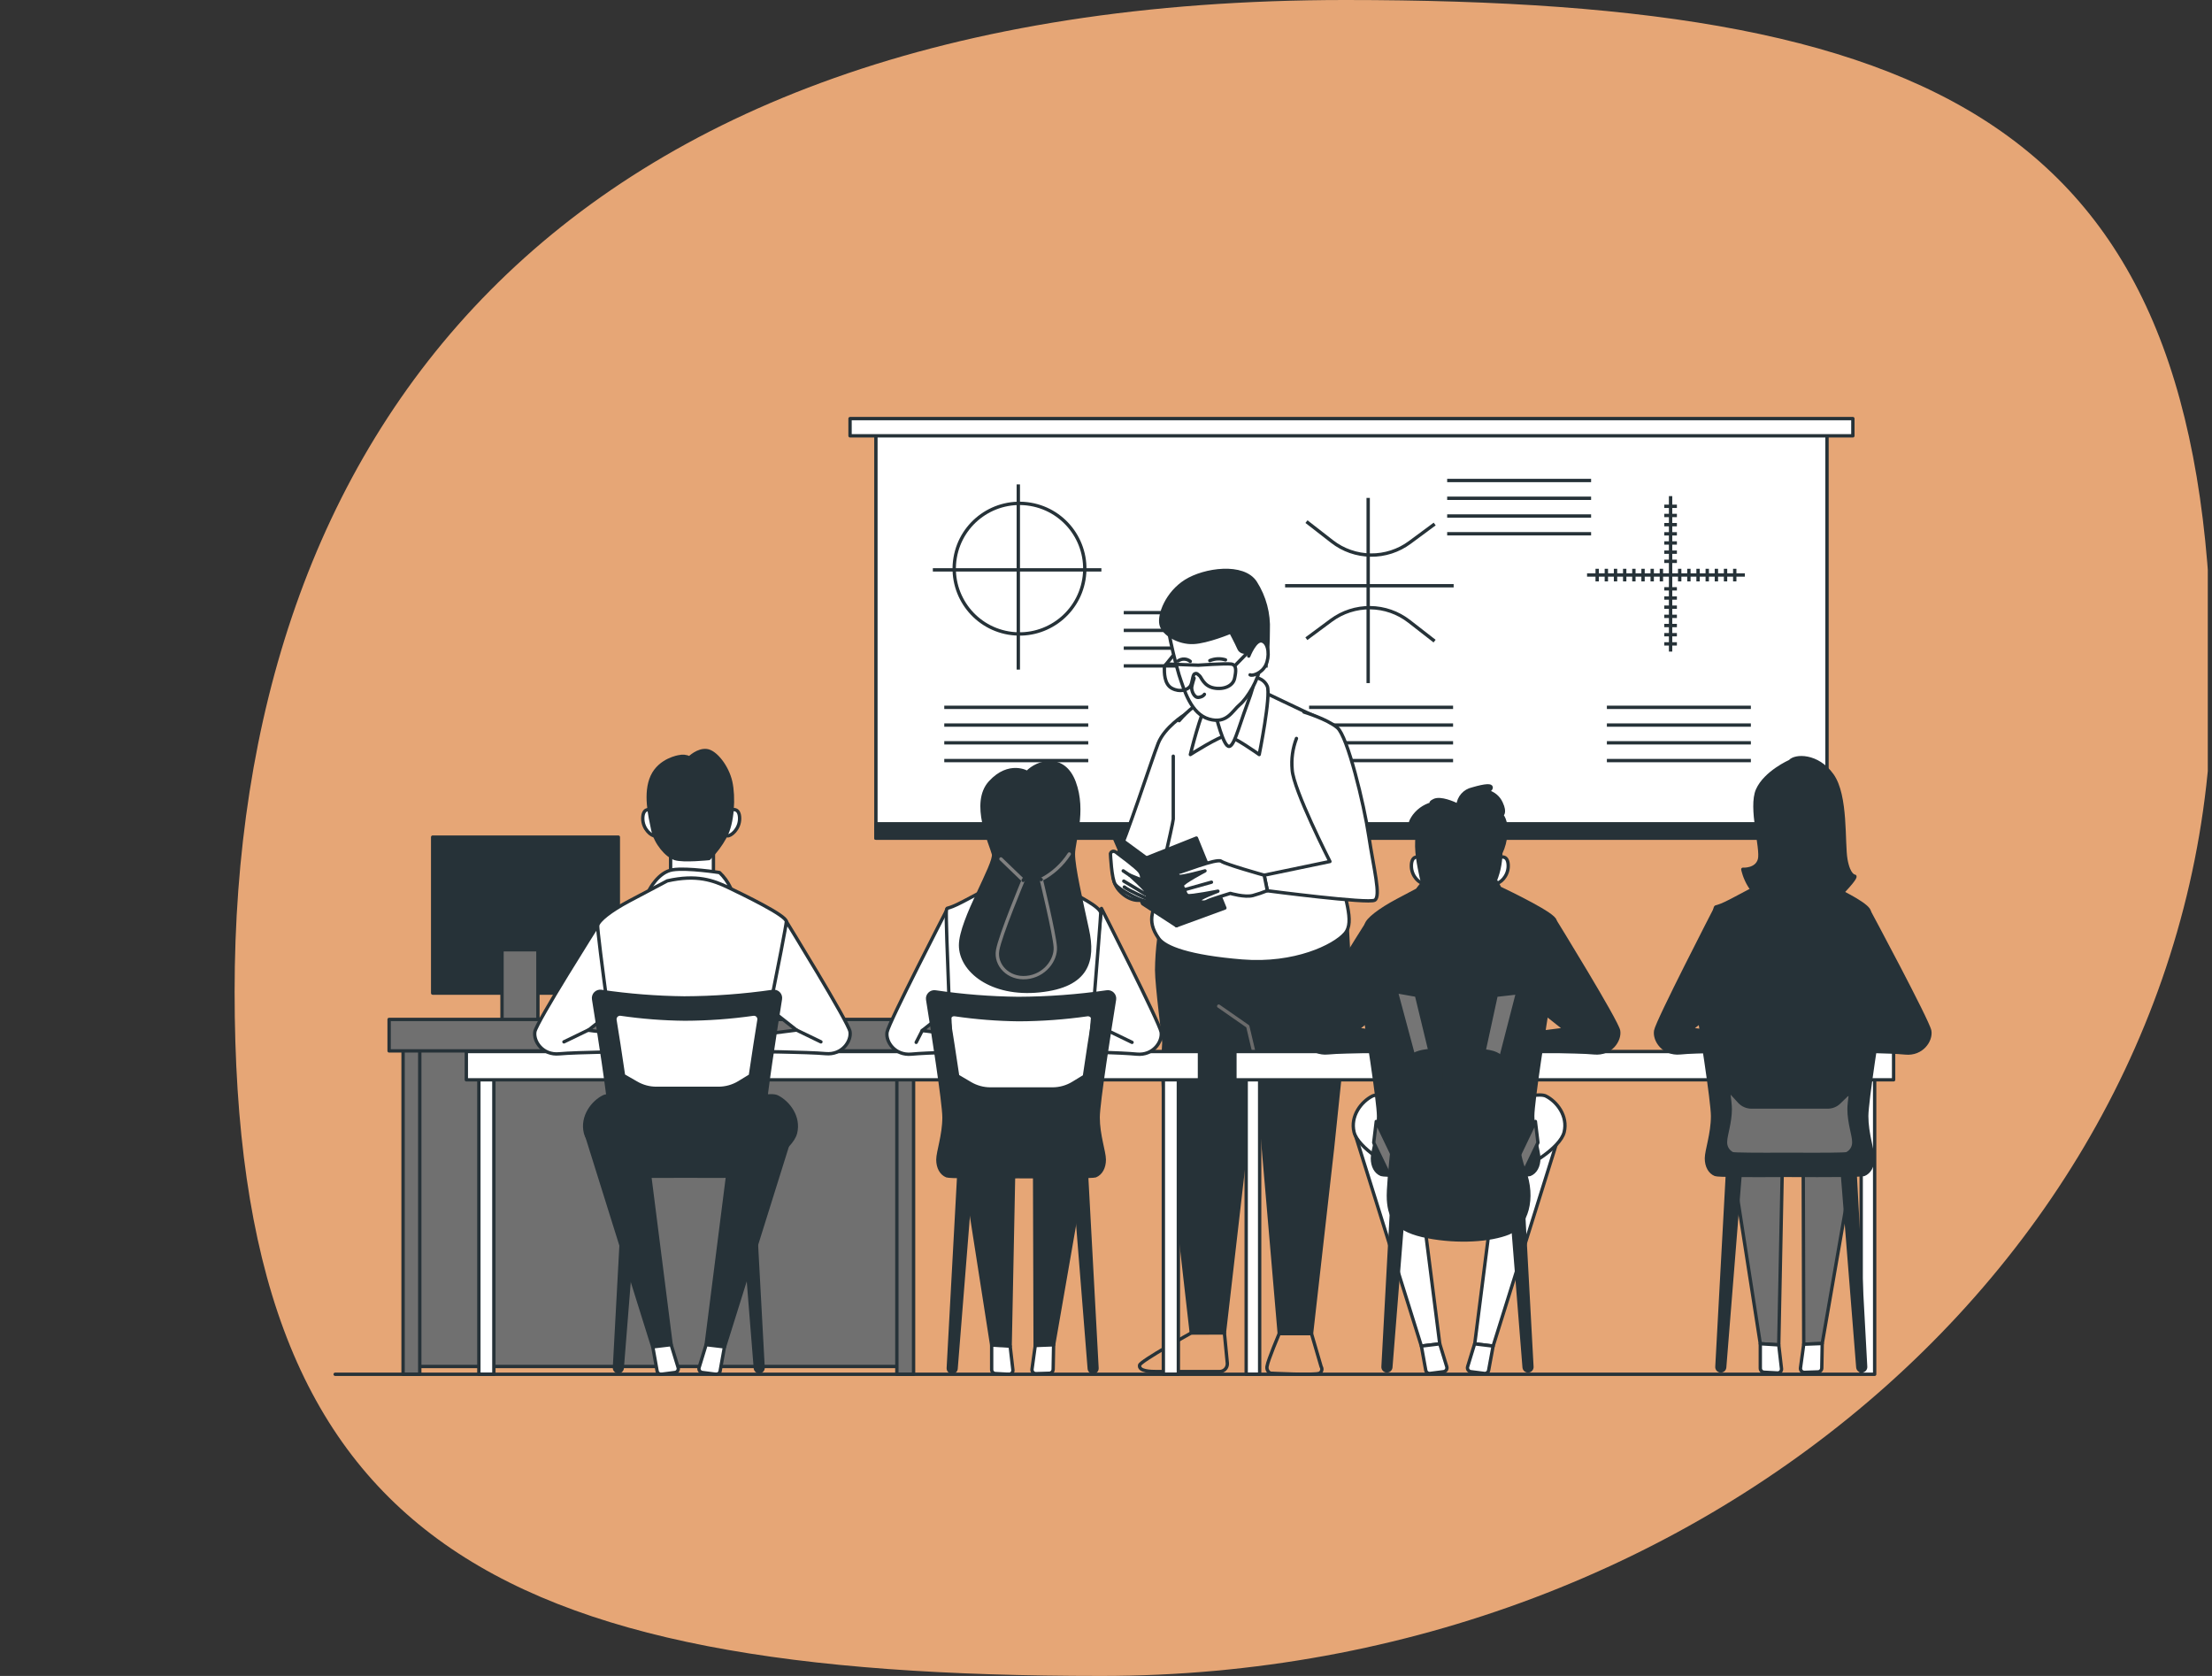 <svg width="132" height="100" viewBox="0 0 132 100" fill="none" xmlns="http://www.w3.org/2000/svg">
<rect x="0" y="0" width="132" height="100" fill="#333333" stroke="none"/>
<g clip-path="url(#clip0_404_7402)">
<path d="M132 40.828C132 73.508 102.325 100 65.719 100C29.113 100 14 91.851 14 59.172C14 26.492 32.579 -0 80.281 4.52341e-10C116.887 4.52341e-10 132 8.149 132 40.828Z" fill="#E6A676"/>
<path d="M109.025 25.663H52.269V50.011H109.025V25.663Z" fill="white" stroke="#263238" stroke-width="0.2" stroke-linecap="round" stroke-linejoin="round"/>
<path d="M110.569 24.977H50.726V26.005H110.569V24.977Z" fill="white" stroke="#263238" stroke-width="0.2" stroke-linecap="round" stroke-linejoin="round"/>
<path d="M109.025 49.153H52.269V50.011H109.025V49.153Z" fill="#263238" stroke="#263238" stroke-width="0.2" stroke-linecap="round" stroke-linejoin="round"/>
<path d="M64.678 34.587C65.041 32.466 63.616 30.453 61.495 30.091C59.374 29.728 57.361 31.154 56.999 33.274C56.636 35.395 58.062 37.408 60.182 37.771C62.303 38.133 64.316 36.708 64.678 34.587Z" stroke="#263238" stroke-width="0.2" stroke-miterlimit="10"/>
<path d="M60.767 28.903V39.953" stroke="#263238" stroke-width="0.2" stroke-miterlimit="10"/>
<path d="M55.667 34.003H65.725" stroke="#263238" stroke-width="0.2" stroke-miterlimit="10"/>
<path d="M76.688 34.95H86.746" stroke="#263238" stroke-width="0.2" stroke-miterlimit="10"/>
<path d="M81.645 29.709V40.759" stroke="#263238" stroke-width="0.2" stroke-miterlimit="10"/>
<path d="M77.963 31.125L79.49 32.312C80.151 32.827 80.962 33.11 81.8 33.12C82.638 33.13 83.455 32.865 84.128 32.366L85.614 31.267" stroke="#263238" stroke-width="0.2" stroke-miterlimit="10"/>
<path d="M85.608 38.254L84.081 37.066C83.419 36.552 82.608 36.269 81.77 36.259C80.933 36.249 80.115 36.514 79.441 37.012L77.957 38.111" stroke="#263238" stroke-width="0.2" stroke-miterlimit="10"/>
<path d="M99.691 29.602V38.879" stroke="#263238" stroke-width="0.2" stroke-miterlimit="10"/>
<path d="M94.707 34.308H104.124" stroke="#263238" stroke-width="0.2" stroke-miterlimit="10"/>
<path d="M95.311 33.938V34.691" stroke="#263238" stroke-width="0.2" stroke-miterlimit="10"/>
<path d="M95.858 33.938V34.691" stroke="#263238" stroke-width="0.2" stroke-miterlimit="10"/>
<path d="M96.406 33.938V34.691" stroke="#263238" stroke-width="0.2" stroke-miterlimit="10"/>
<path d="M96.953 33.938V34.691" stroke="#263238" stroke-width="0.2" stroke-miterlimit="10"/>
<path d="M97.501 33.938V34.691" stroke="#263238" stroke-width="0.2" stroke-miterlimit="10"/>
<path d="M98.048 33.938V34.691" stroke="#263238" stroke-width="0.2" stroke-miterlimit="10"/>
<path d="M98.594 33.938V34.691" stroke="#263238" stroke-width="0.2" stroke-miterlimit="10"/>
<path d="M99.143 33.938V34.691" stroke="#263238" stroke-width="0.2" stroke-miterlimit="10"/>
<path d="M100.235 33.938V34.691" stroke="#263238" stroke-width="0.2" stroke-miterlimit="10"/>
<path d="M100.784 33.938V34.691" stroke="#263238" stroke-width="0.2" stroke-miterlimit="10"/>
<path d="M101.331 33.938V34.691" stroke="#263238" stroke-width="0.2" stroke-miterlimit="10"/>
<path d="M101.879 33.938V34.691" stroke="#263238" stroke-width="0.2" stroke-miterlimit="10"/>
<path d="M102.425 33.938V34.691" stroke="#263238" stroke-width="0.2" stroke-miterlimit="10"/>
<path d="M102.971 33.938V34.691" stroke="#263238" stroke-width="0.2" stroke-miterlimit="10"/>
<path d="M103.52 33.938V34.691" stroke="#263238" stroke-width="0.2" stroke-miterlimit="10"/>
<path d="M99.315 38.419H100.068" stroke="#263238" stroke-width="0.2" stroke-miterlimit="10"/>
<path d="M99.315 37.871H100.068" stroke="#263238" stroke-width="0.2" stroke-miterlimit="10"/>
<path d="M99.315 37.324H100.068" stroke="#263238" stroke-width="0.2" stroke-miterlimit="10"/>
<path d="M99.315 36.776H100.068" stroke="#263238" stroke-width="0.2" stroke-miterlimit="10"/>
<path d="M99.315 36.229H100.068" stroke="#263238" stroke-width="0.2" stroke-miterlimit="10"/>
<path d="M99.315 35.683H100.068" stroke="#263238" stroke-width="0.2" stroke-miterlimit="10"/>
<path d="M99.315 35.134H100.068" stroke="#263238" stroke-width="0.2" stroke-miterlimit="10"/>
<path d="M99.315 33.493H100.068" stroke="#263238" stroke-width="0.2" stroke-miterlimit="10"/>
<path d="M99.315 32.947H100.068" stroke="#263238" stroke-width="0.2" stroke-miterlimit="10"/>
<path d="M99.315 32.398H100.068" stroke="#263238" stroke-width="0.2" stroke-miterlimit="10"/>
<path d="M99.315 31.852H100.068" stroke="#263238" stroke-width="0.2" stroke-miterlimit="10"/>
<path d="M99.315 31.305H100.068" stroke="#263238" stroke-width="0.2" stroke-miterlimit="10"/>
<path d="M99.315 30.757H100.068" stroke="#263238" stroke-width="0.2" stroke-miterlimit="10"/>
<path d="M99.315 30.21H100.068" stroke="#263238" stroke-width="0.2" stroke-miterlimit="10"/>
<path d="M56.349 42.205H64.941" stroke="#263238" stroke-width="0.2" stroke-miterlimit="10"/>
<path d="M56.349 43.263H64.941" stroke="#263238" stroke-width="0.2" stroke-miterlimit="10"/>
<path d="M56.349 44.322H64.941" stroke="#263238" stroke-width="0.2" stroke-miterlimit="10"/>
<path d="M56.349 45.382H64.941" stroke="#263238" stroke-width="0.2" stroke-miterlimit="10"/>
<path d="M78.12 42.205H86.712" stroke="#263238" stroke-width="0.2" stroke-miterlimit="10"/>
<path d="M78.12 43.263H86.712" stroke="#263238" stroke-width="0.2" stroke-miterlimit="10"/>
<path d="M78.12 44.322H86.712" stroke="#263238" stroke-width="0.2" stroke-miterlimit="10"/>
<path d="M78.12 45.382H86.712" stroke="#263238" stroke-width="0.2" stroke-miterlimit="10"/>
<path d="M95.89 42.205H104.482" stroke="#263238" stroke-width="0.2" stroke-miterlimit="10"/>
<path d="M95.89 43.263H104.482" stroke="#263238" stroke-width="0.2" stroke-miterlimit="10"/>
<path d="M95.89 44.322H104.482" stroke="#263238" stroke-width="0.2" stroke-miterlimit="10"/>
<path d="M95.89 45.382H104.482" stroke="#263238" stroke-width="0.2" stroke-miterlimit="10"/>
<path d="M67.059 36.556H75.648" stroke="#263238" stroke-width="0.2" stroke-miterlimit="10"/>
<path d="M67.059 37.614H75.648" stroke="#263238" stroke-width="0.2" stroke-miterlimit="10"/>
<path d="M67.059 38.673H75.648" stroke="#263238" stroke-width="0.2" stroke-miterlimit="10"/>
<path d="M67.059 39.733H75.648" stroke="#263238" stroke-width="0.2" stroke-miterlimit="10"/>
<path d="M86.359 28.67H94.948" stroke="#263238" stroke-width="0.2" stroke-miterlimit="10"/>
<path d="M86.359 29.731H94.948" stroke="#263238" stroke-width="0.2" stroke-miterlimit="10"/>
<path d="M86.359 30.789H94.948" stroke="#263238" stroke-width="0.2" stroke-miterlimit="10"/>
<path d="M86.359 31.848H94.948" stroke="#263238" stroke-width="0.2" stroke-miterlimit="10"/>
<path d="M36.899 49.949H25.819V59.256H36.899V49.949Z" fill="#263238" stroke="#263238" stroke-width="0.2" stroke-linecap="round" stroke-linejoin="round"/>
<path d="M43.623 60.44H32.543V61.031H43.623V60.44Z" fill="#263238" stroke="#263238" stroke-width="0.2" stroke-linecap="round" stroke-linejoin="round"/>
<path d="M32.1 56.671H29.957V60.956H32.1V56.671Z" fill="#707070" stroke="#263238" stroke-width="0.2" stroke-linecap="round" stroke-linejoin="round"/>
<path d="M54.114 61.877H24.564V81.535H54.114V61.877Z" fill="#707070" stroke="#263238" stroke-width="0.2" stroke-linecap="round" stroke-linejoin="round"/>
<path d="M25.049 62.018H24.053V82H25.049V62.018Z" fill="#707070" stroke="#263238" stroke-width="0.2" stroke-linecap="round" stroke-linejoin="round"/>
<path d="M54.517 62.018H53.52V82H54.517V62.018Z" fill="#707070" stroke="#263238" stroke-width="0.2" stroke-linecap="round" stroke-linejoin="round"/>
<path d="M55.917 60.827H23.22V62.705H55.917V60.827Z" fill="#707070" stroke="#263238" stroke-width="0.2" stroke-linecap="round" stroke-linejoin="round"/>
<path d="M70.687 42.648C70.687 42.648 69.5 43.386 69.115 44.35C68.73 45.313 67.125 50.293 66.708 50.936C66.29 51.579 66.29 52.573 66.772 53.12C67.254 53.666 68.063 54.017 68.73 53.376C69.397 52.734 69.59 51.45 70.236 49.934C70.881 48.417 71.425 44.15 71.741 43.283C71.934 42.765 72.063 42.226 72.126 41.678L70.687 42.648Z" fill="white" stroke="#263238" stroke-width="0.2" stroke-linecap="round" stroke-linejoin="round"/>
<path d="M80.383 55.172C80.383 55.172 80.574 57.725 80.477 59.024C80.381 60.323 79.516 68.519 79.516 68.519L78.264 79.576H76.339L74.941 63.27L73.065 79.528H71.09C71.09 79.528 69.935 69.289 69.597 66.837C69.395 65.303 69.347 63.753 69.453 62.21C69.453 62.066 69.023 58.792 69.023 57.878C69.029 57.255 69.073 56.633 69.152 56.015L69.072 55.662C69.072 55.662 72.635 56.626 75.095 56.047C77.556 55.468 79.957 54.7 79.957 54.7L80.383 55.172Z" fill="#263238" stroke="#263238" stroke-width="0.2" stroke-linecap="round" stroke-linejoin="round"/>
<path d="M78.263 79.576L78.84 81.55C78.86 81.581 78.873 81.616 78.879 81.653C78.886 81.69 78.884 81.727 78.875 81.763C78.866 81.799 78.85 81.833 78.828 81.863C78.806 81.892 78.777 81.917 78.745 81.935C78.504 82.079 75.807 81.935 75.807 81.935C75.731 81.896 75.67 81.832 75.635 81.754C75.601 81.676 75.594 81.588 75.615 81.505C75.663 81.167 76.338 79.569 76.338 79.569L78.263 79.576Z" stroke="#263238" stroke-width="0.2" stroke-linecap="round" stroke-linejoin="round"/>
<path d="M73.065 79.528L73.239 81.329C73.249 81.441 73.22 81.553 73.155 81.645C73.112 81.705 73.055 81.754 72.989 81.788C72.923 81.821 72.85 81.839 72.776 81.839H69.044C68.666 81.839 67.934 81.826 68.005 81.454C68.053 81.213 71.086 79.535 71.086 79.535L73.065 79.528Z" stroke="#263238" stroke-width="0.2" stroke-linecap="round" stroke-linejoin="round"/>
<path d="M74.94 63.27L74.46 61.24L72.727 60.035" stroke="#6B6B6B" stroke-width="0.2" stroke-linecap="round" stroke-linejoin="round"/>
<path d="M70.014 45.12V48.873C70.014 49.088 68.859 54.036 68.762 54.522C68.665 55.008 68.762 55.453 69.147 55.998C69.532 56.542 70.978 57.09 74.123 57.346C77.267 57.602 79.612 56.447 80.253 55.709C80.894 54.972 80.156 53.558 79.933 51.569C79.709 49.579 79.642 43.281 78.745 42.872C77.848 42.463 74.957 41.076 74.957 41.076C74.957 41.076 73.32 41.076 72.23 41.557C71.513 41.901 70.878 42.393 70.367 43.001" fill="white"/>
<path d="M70.014 45.12V48.873C70.014 49.088 68.859 54.036 68.762 54.522C68.665 55.008 68.762 55.453 69.147 55.998C69.532 56.542 70.978 57.09 74.123 57.346C77.267 57.602 79.612 56.447 80.253 55.709C80.894 54.972 80.156 53.558 79.933 51.569C79.709 49.579 79.642 43.281 78.745 42.872C77.848 42.463 74.957 41.076 74.957 41.076C74.957 41.076 73.32 41.076 72.23 41.557C71.513 41.901 70.878 42.393 70.367 43.001" stroke="#263238" stroke-width="0.2" stroke-linecap="round" stroke-linejoin="round"/>
<path d="M74.764 40.432C74.943 40.417 75.123 40.459 75.277 40.551C75.431 40.643 75.553 40.782 75.625 40.947C75.85 41.525 75.143 45.023 75.143 45.023C75.143 45.023 73.57 43.9 73.185 43.9C72.8 43.9 71.034 45.023 71.034 45.023C71.034 45.023 71.613 42.616 72.127 41.684C72.641 40.753 74.052 40.241 74.631 40.394L74.764 40.432Z" fill="white" stroke="#263238" stroke-width="0.2" stroke-linecap="round" stroke-linejoin="round"/>
<path d="M74.893 40.112C74.893 40.112 75.022 40.433 74.443 41.975C73.865 43.517 73.583 44.831 73.224 44.477C72.865 44.122 72.454 42.263 72.454 42.263C72.454 42.263 74.314 40.914 74.893 40.112Z" fill="white" stroke="#263238" stroke-width="0.2" stroke-linecap="round" stroke-linejoin="round"/>
<path d="M69.731 37.625C69.893 38.517 70.103 39.399 70.359 40.269C70.671 41.207 71.073 42.594 72.146 42.906C73.219 43.218 73.534 42.416 73.981 42.046C74.428 41.676 75.143 40.48 75.143 39.895C75.143 39.31 75.097 38.017 74.874 37.569C74.65 37.122 74.248 36.675 73.086 36.451C71.925 36.227 70.849 36.416 69.731 37.625Z" fill="white" stroke="#263238" stroke-width="0.2" stroke-linecap="round" stroke-linejoin="round"/>
<path d="M74.786 38.832C74.786 38.832 74.115 39.101 73.936 38.699C73.758 38.297 73.444 37.714 73.444 37.714C73.444 37.714 72.056 38.297 71.209 38.333C70.361 38.37 69.419 37.843 69.285 37.258C69.152 36.672 69.643 35.38 70.761 34.676C71.88 33.973 74.203 33.646 74.919 34.764C75.462 35.617 75.728 36.617 75.681 37.627C75.681 38.387 75.635 38.918 75.635 38.918C75.508 38.844 75.367 38.798 75.22 38.783C75.073 38.768 74.925 38.785 74.786 38.832Z" fill="#263238" stroke="#263238" stroke-width="0.2" stroke-linecap="round" stroke-linejoin="round"/>
<path d="M74.517 39.146C74.517 39.146 74.919 38.116 75.321 38.251C75.723 38.387 75.769 39.191 75.536 39.682C75.304 40.172 74.732 40.353 74.598 40.265" fill="white"/>
<path d="M74.517 39.146C74.517 39.146 74.919 38.116 75.321 38.251C75.723 38.387 75.769 39.191 75.536 39.682C75.304 40.172 74.732 40.353 74.598 40.265" stroke="#263238" stroke-width="0.2" stroke-linecap="round" stroke-linejoin="round"/>
<path d="M71.51 39.69C71.51 39.69 73.127 39.576 73.469 39.621C73.811 39.667 73.764 40.052 73.673 40.482C73.583 40.912 73.058 41.166 72.443 41.052C71.828 40.938 71.69 40.407 71.583 40.323C71.475 40.239 71.423 40.14 71.288 40.209C71.152 40.278 71.174 40.755 71.015 40.959C70.856 41.164 70.421 41.325 69.939 41.073C69.457 40.822 69.483 40.095 69.483 39.843C69.483 39.591 69.733 39.615 69.847 39.628C69.961 39.641 71.51 39.69 71.51 39.69Z" stroke="#263238" stroke-width="0.2" stroke-linecap="round" stroke-linejoin="round"/>
<path d="M73.697 39.714L74.699 38.688" stroke="#263238" stroke-width="0.2" stroke-linecap="round" stroke-linejoin="round"/>
<path d="M69.595 39.622L69.982 39.144" stroke="#263238" stroke-width="0.2" stroke-linecap="round" stroke-linejoin="round"/>
<path d="M71.257 40.465C71.257 40.465 71.167 40.738 71.12 40.966C71.072 41.194 71.257 41.65 71.531 41.611C71.804 41.573 71.873 41.428 71.873 41.428" stroke="#263238" stroke-width="0.2" stroke-linecap="round" stroke-linejoin="round"/>
<path d="M73.131 39.372C72.823 39.277 72.492 39.293 72.195 39.417" stroke="#263238" stroke-width="0.2" stroke-linecap="round" stroke-linejoin="round"/>
<path d="M71.029 39.462C70.928 39.379 70.801 39.331 70.669 39.327C70.537 39.322 70.407 39.362 70.3 39.439" stroke="#263238" stroke-width="0.2" stroke-linecap="round" stroke-linejoin="round"/>
<path d="M77.814 42.487C77.814 42.487 79.195 42.904 79.804 43.418C80.413 43.932 81.396 47.97 81.684 49.895C81.972 51.82 82.422 53.485 82.037 53.711C81.652 53.937 75.631 53.15 75.631 53.15L75.439 52.22L79.363 51.403C79.363 51.403 77.171 47.101 77.109 45.922C77.05 45.29 77.138 44.654 77.365 44.061" fill="white"/>
<path d="M77.814 42.487C77.814 42.487 79.195 42.904 79.804 43.418C80.413 43.932 81.396 47.97 81.684 49.895C81.972 51.82 82.422 53.485 82.037 53.711C81.652 53.937 75.631 53.15 75.631 53.15L75.439 52.22L79.363 51.403C79.363 51.403 77.171 47.101 77.109 45.922C77.05 45.29 77.138 44.654 77.365 44.061" stroke="#263238" stroke-width="0.2" stroke-linecap="round" stroke-linejoin="round"/>
<path d="M71.395 50.005L73.095 54.178L70.208 55.236L68.41 51.192L71.395 50.005Z" fill="#263238" stroke="#263238" stroke-width="0.2" stroke-linecap="round" stroke-linejoin="round"/>
<path d="M68.41 51.192L66.356 49.684L68.184 53.922L70.208 55.236L68.41 51.192Z" fill="#263238" stroke="#263238" stroke-width="0.2" stroke-linecap="round" stroke-linejoin="round"/>
<path d="M75.44 52.22C75.44 52.22 73.127 51.575 72.871 51.386C72.615 51.197 70.464 52.059 70.335 52.059C70.206 52.059 70.238 52.22 70.367 52.285C70.496 52.349 71.907 51.962 71.907 51.962C71.907 51.962 70.561 52.67 70.561 52.823C70.563 52.872 70.575 52.921 70.597 52.965C70.619 53.01 70.65 53.049 70.688 53.081C70.688 53.081 70.72 53.369 70.882 53.434C71.043 53.498 72.678 53.175 72.678 53.175C72.678 53.175 71.387 53.657 71.555 53.754C71.632 53.802 71.721 53.827 71.812 53.827C71.903 53.827 71.992 53.802 72.069 53.754C72.26 53.657 73.418 53.305 73.418 53.305C73.418 53.305 74.278 53.56 74.764 53.434C75.056 53.354 75.344 53.257 75.625 53.143L75.44 52.22Z" fill="white" stroke="#263238" stroke-width="0.2" stroke-linecap="round" stroke-linejoin="round"/>
<path d="M70.688 53.087L72.293 52.638" stroke="#263238" stroke-width="0.2" stroke-linecap="round" stroke-linejoin="round"/>
<path d="M66.708 50.936C66.708 50.936 67.799 51.739 67.999 51.995C68.055 52.067 68.095 52.15 68.117 52.238C68.139 52.327 68.143 52.419 68.128 52.509L67.42 52.22C67.42 52.22 68.319 53.023 68.352 53.15C68.384 53.276 68.704 53.825 68.319 53.761C67.934 53.696 66.779 53.087 66.553 52.765C66.328 52.442 66.265 50.936 66.265 50.936C66.265 50.936 66.356 50.616 66.708 50.936Z" fill="white" stroke="#263238" stroke-width="0.2" stroke-linecap="round" stroke-linejoin="round"/>
<path d="M68.345 53.343L67.061 52.573" stroke="#263238" stroke-width="0.2" stroke-linecap="round" stroke-linejoin="round"/>
<path d="M68.474 53.632C68.474 53.632 67.319 53.12 67.093 52.926" stroke="#263238" stroke-width="0.2" stroke-linecap="round" stroke-linejoin="round"/>
<path d="M67.413 52.22L67.028 51.962" stroke="#263238" stroke-width="0.2" stroke-linecap="round" stroke-linejoin="round"/>
<path d="M75.169 63.815H74.365V82H75.169V63.815Z" fill="white" stroke="#263238" stroke-width="0.2" stroke-linecap="round" stroke-linejoin="round"/>
<path d="M111.869 63.815H111.065V82H111.869V63.815Z" fill="white" stroke="#263238" stroke-width="0.2" stroke-linecap="round" stroke-linejoin="round"/>
<path d="M113 62.741H73.693V64.43H113V62.741Z" fill="white" stroke="#263238" stroke-width="0.2" stroke-linecap="round" stroke-linejoin="round"/>
<path d="M29.471 63.815H28.576V82H29.471V63.815Z" fill="white" stroke="#263238" stroke-width="0.2" stroke-linecap="round" stroke-linejoin="round"/>
<path d="M70.318 63.815H69.423V82H70.318V63.815Z" fill="white" stroke="#263238" stroke-width="0.2" stroke-linecap="round" stroke-linejoin="round"/>
<path d="M71.578 62.741H27.828V64.43H71.578V62.741Z" fill="white" stroke="#263238" stroke-width="0.2" stroke-linecap="round" stroke-linejoin="round"/>
<path d="M102.988 67.002L105.045 80.177L106.146 80.246L106.406 67.325L102.988 67.002Z" fill="#707070" stroke="#263238" stroke-width="0.2" stroke-linecap="round" stroke-linejoin="round"/>
<path d="M105.045 80.178V81.645C105.045 81.703 105.068 81.76 105.107 81.803C105.147 81.846 105.202 81.872 105.26 81.877L106.067 81.922C106.101 81.924 106.134 81.918 106.166 81.906C106.197 81.893 106.226 81.874 106.249 81.849C106.272 81.824 106.29 81.794 106.3 81.762C106.311 81.73 106.314 81.696 106.31 81.662L106.146 80.247L105.045 80.178Z" fill="white" stroke="#263238" stroke-width="0.2" stroke-linecap="round" stroke-linejoin="round"/>
<path d="M111.022 67.035L108.74 80.165L107.637 80.208L107.6 67.284L111.022 67.035Z" fill="#707070" stroke="#263238" stroke-width="0.2" stroke-linecap="round" stroke-linejoin="round"/>
<path d="M108.74 80.165L108.714 81.63C108.713 81.689 108.689 81.746 108.647 81.789C108.605 81.831 108.548 81.856 108.489 81.858L107.68 81.886C107.646 81.887 107.612 81.88 107.581 81.867C107.55 81.853 107.523 81.834 107.5 81.808C107.478 81.783 107.461 81.753 107.451 81.721C107.441 81.689 107.438 81.654 107.443 81.621L107.637 80.208L108.74 80.165Z" fill="white" stroke="#263238" stroke-width="0.2" stroke-linecap="round" stroke-linejoin="round"/>
<path d="M102.339 54.27C102.339 54.27 98.897 60.938 98.802 61.506C98.708 62.074 99.271 62.915 100.256 62.821C101.242 62.726 103.808 62.681 103.808 62.681L103.855 61.788L100.897 61.414L102.681 60.005L102.339 54.27Z" fill="#263238" stroke="#263238" stroke-width="0.2" stroke-linecap="round" stroke-linejoin="round"/>
<path d="M100.897 61.414L100.538 62.117" stroke="#263238" stroke-width="0.2" stroke-linecap="round" stroke-linejoin="round"/>
<path d="M111.556 54.414C111.556 54.414 115.062 60.943 115.157 61.513C115.252 62.083 114.688 62.922 113.703 62.827C112.718 62.733 110.414 62.687 110.414 62.687L110.367 61.78L111.967 61.405L110.846 59.979L111.556 54.414Z" fill="#263238" stroke="#263238" stroke-width="0.2" stroke-linecap="round" stroke-linejoin="round"/>
<path d="M111.967 61.414L113.421 62.117" stroke="#263238" stroke-width="0.2" stroke-linecap="round" stroke-linejoin="round"/>
<path d="M105.613 52.513L103.354 53.709C102.225 54.307 102.407 53.971 102.341 54.27C102.274 54.569 102.721 64.933 102.721 64.933C102.721 64.933 103.582 65.772 105.845 65.996C109.231 66.327 110.691 65.264 110.691 65.264C110.691 65.264 111.552 54.78 111.552 54.414C111.552 54.048 110.153 53.339 109.259 52.908C108.364 52.478 107.37 52.115 105.613 52.513Z" fill="#263238" stroke="#263238" stroke-width="0.2" stroke-linecap="round" stroke-linejoin="round"/>
<path d="M106.817 45.431C106.817 45.431 105.352 46.077 104.881 47.129C104.41 48.181 105.174 50.641 104.997 51.285C104.821 51.928 104.003 51.87 104.003 51.87C104.003 51.87 104.354 53.861 106.344 54.096C108.334 54.331 109.213 54.036 110.033 53.158C110.852 52.281 110.678 52.281 110.678 52.281C110.678 52.281 110.328 52.281 110.151 51.285C109.975 50.289 110.209 47.479 109.332 46.251C108.454 45.023 107.118 45.07 106.817 45.431Z" fill="#263238" stroke="#263238" stroke-width="0.2" stroke-linecap="round" stroke-linejoin="round"/>
<path d="M102.72 64.933C102.72 64.933 102.423 68.252 102.522 68.684C102.621 69.117 103.651 69.814 105.748 69.88C107.846 69.947 110.463 70.046 111.096 69.282C111.728 68.519 110.696 65.264 110.696 65.264C110.696 65.264 105.112 65.729 102.72 64.933Z" fill="#707070" stroke="#263238" stroke-width="0.2" stroke-linecap="round" stroke-linejoin="round"/>
<path d="M106.922 52.45C106.922 52.45 106.972 52.106 107.998 52.401" stroke="#263238" stroke-width="0.2" stroke-linecap="round" stroke-linejoin="round"/>
<path d="M102.672 81.8C102.641 81.797 102.611 81.789 102.584 81.775C102.556 81.761 102.532 81.742 102.512 81.719C102.492 81.695 102.477 81.668 102.467 81.639C102.458 81.61 102.454 81.579 102.457 81.548L103.139 68.992L103.922 69.055L102.919 81.587C102.914 81.648 102.886 81.704 102.839 81.744C102.793 81.784 102.733 81.804 102.672 81.8Z" fill="#263238" stroke="#263238" stroke-width="0.2" stroke-linecap="round" stroke-linejoin="round"/>
<path d="M111.115 81.8C111.177 81.795 111.234 81.766 111.275 81.718C111.315 81.671 111.335 81.61 111.33 81.548L110.648 68.992L109.865 69.055L110.865 81.587C110.871 81.648 110.9 81.704 110.947 81.744C110.993 81.784 111.054 81.804 111.115 81.8Z" fill="#263238" stroke="#263238" stroke-width="0.2" stroke-linecap="round" stroke-linejoin="round"/>
<path d="M111.918 59.108C110.166 59.361 108.398 59.491 106.628 59.497C104.972 59.479 103.319 59.349 101.681 59.108C101.618 59.098 101.555 59.103 101.495 59.122C101.435 59.142 101.38 59.175 101.336 59.22C101.291 59.264 101.257 59.318 101.238 59.378C101.218 59.438 101.213 59.502 101.222 59.564C101.476 61.151 102.197 65.718 102.197 66.592C102.197 67.654 101.831 68.652 101.831 69.117C101.831 69.582 102.031 69.947 102.363 70.079C102.517 70.141 104.258 70.145 106.611 70.132C109.334 70.145 111.077 70.132 111.229 70.079C111.56 69.947 111.761 69.582 111.761 69.117C111.761 68.652 111.395 67.654 111.395 66.592C111.395 65.718 112.115 61.149 112.371 59.564C112.381 59.502 112.376 59.439 112.357 59.379C112.338 59.319 112.305 59.265 112.261 59.221C112.216 59.176 112.162 59.143 112.103 59.123C112.043 59.104 111.98 59.098 111.918 59.108ZM110.214 68.837C110.096 68.882 108.753 68.887 106.654 68.876C104.841 68.887 103.498 68.876 103.38 68.837C103.245 68.77 103.134 68.664 103.061 68.533C102.988 68.402 102.957 68.251 102.971 68.102C102.971 67.747 103.251 66.985 103.251 66.166C103.251 65.976 103.206 65.555 103.137 65.021L103.802 65.742C103.893 65.84 104.003 65.918 104.125 65.971C104.248 66.024 104.38 66.052 104.514 66.052H109.074C109.327 66.052 109.57 65.953 109.751 65.776L110.446 65.099C110.382 65.596 110.341 65.985 110.341 66.174C110.341 66.985 110.623 67.747 110.623 68.11C110.635 68.258 110.603 68.407 110.53 68.537C110.457 68.666 110.347 68.771 110.214 68.837ZM111.094 60.812C110.982 61.5 110.754 62.922 110.577 64.144L109.915 64.555C109.543 64.78 109.117 64.899 108.682 64.899H104.967C104.545 64.899 104.131 64.786 103.767 64.572L103.012 64.129C102.838 62.909 102.612 61.496 102.5 60.812C102.493 60.764 102.497 60.715 102.513 60.669C102.528 60.623 102.554 60.582 102.588 60.548C102.623 60.514 102.665 60.489 102.711 60.474C102.756 60.459 102.805 60.456 102.853 60.463C104.116 60.647 105.39 60.746 106.667 60.76C108.034 60.756 109.4 60.657 110.754 60.463C110.801 60.457 110.848 60.462 110.893 60.478C110.937 60.494 110.977 60.519 111.01 60.553C111.043 60.587 111.068 60.628 111.082 60.672C111.097 60.717 111.101 60.765 111.094 60.812Z" fill="#263238" stroke="#263238" stroke-width="0.2" stroke-linecap="round" stroke-linejoin="round"/>
<path d="M85.883 55.223V53.431H88.441V55.356L85.883 55.223Z" fill="white" stroke="#263238" stroke-width="0.2" stroke-linecap="round" stroke-linejoin="round"/>
<path d="M84.623 51.14C84.623 51.14 84.223 51.039 84.223 51.672C84.223 52.304 84.748 52.745 84.963 52.7C85.178 52.655 84.864 51.472 84.829 51.239C84.795 51.007 84.623 51.14 84.623 51.14Z" fill="white" stroke="#263238" stroke-width="0.2" stroke-linecap="round" stroke-linejoin="round"/>
<path d="M89.605 51.14C89.605 51.14 90.002 51.039 90.002 51.672C90.002 52.304 89.48 52.745 89.265 52.7C89.05 52.655 89.364 51.472 89.396 51.239C89.428 51.007 89.605 51.14 89.605 51.14Z" fill="white" stroke="#263238" stroke-width="0.2" stroke-linecap="round" stroke-linejoin="round"/>
<path d="M89.613 48.639C89.613 48.639 89.863 48.514 89.583 47.92C89.508 47.752 89.397 47.603 89.256 47.484C89.116 47.365 88.95 47.28 88.772 47.234C88.772 47.234 88.987 47.109 88.987 46.984C88.987 46.86 88.707 46.83 87.864 47.079C87.636 47.129 87.43 47.249 87.275 47.424C87.12 47.599 87.025 47.819 87.004 48.051C86.988 48.042 86.971 48.034 86.954 48.028C86.75 47.929 85.958 47.576 85.58 47.765C85.15 47.98 85.642 47.92 85.642 47.92C85.146 48.001 84.7 48.269 84.394 48.669C83.928 49.314 84.27 49.387 84.364 49.387C84.459 49.387 84.552 49.105 84.552 49.105V49.699C84.552 49.699 84.562 49.751 84.582 49.833C84.451 50.712 84.683 51.708 84.812 52.334C84.978 53.132 85.642 53.896 86.141 54.055C86.64 54.214 88.165 54.055 88.165 54.055C88.546 53.672 88.87 53.238 89.129 52.764C89.406 52.179 89.553 51.541 89.559 50.893C89.729 50.538 89.829 50.153 89.854 49.759C89.925 48.951 89.613 48.639 89.613 48.639Z" fill="#263238" stroke="#263238" stroke-width="0.2" stroke-linecap="round" stroke-linejoin="round"/>
<path d="M88.806 52.016C88.806 52.016 87.397 51.256 86.01 51.85C85.208 52.192 84.616 53.044 84.616 53.044C85.315 52.835 86.038 52.724 86.767 52.713C87.666 52.733 88.564 52.799 89.456 52.911C89.297 52.575 89.076 52.271 88.806 52.016Z" fill="#263238" stroke="#263238" stroke-width="0.2" stroke-linecap="round" stroke-linejoin="round"/>
<path d="M81.534 55.169C81.534 55.169 77.877 60.943 77.782 61.506C77.688 62.07 78.251 62.915 79.236 62.821C80.222 62.726 83.883 62.681 83.883 62.681L83.93 61.788L80.975 61.414L82.758 60.005L81.534 55.169Z" fill="#263238" stroke="#263238" stroke-width="0.2" stroke-linecap="round" stroke-linejoin="round"/>
<path d="M80.975 61.414L79.519 62.117" stroke="#263238" stroke-width="0.2" stroke-linecap="round" stroke-linejoin="round"/>
<path d="M92.79 54.937C92.79 54.937 96.497 60.943 96.589 61.506C96.682 62.07 96.12 62.915 95.135 62.821C94.15 62.726 90.489 62.681 90.489 62.681L90.441 61.788L93.399 61.414L91.616 60.005L92.79 54.937Z" fill="#263238" stroke="#263238" stroke-width="0.2" stroke-linecap="round" stroke-linejoin="round"/>
<path d="M93.399 61.414L94.853 62.117" stroke="#263238" stroke-width="0.2" stroke-linecap="round" stroke-linejoin="round"/>
<path d="M85.685 52.513L83.427 53.709C82.297 54.307 81.6 54.87 81.534 55.169C81.467 55.468 82.796 64.933 82.796 64.933C82.796 64.933 83.657 65.772 85.918 65.996C89.303 66.327 90.764 65.264 90.764 65.264C90.764 65.264 92.79 55.303 92.79 54.939C92.79 54.576 90.233 53.345 89.338 52.913C88.443 52.481 87.445 52.115 85.685 52.513Z" fill="#263238" stroke="#263238" stroke-width="0.2" stroke-linecap="round" stroke-linejoin="round"/>
<path d="M80.869 67.688L84.82 80.317L85.917 80.184L84.289 67.389L80.869 67.688Z" fill="white" stroke="#263238" stroke-width="0.2" stroke-linecap="round" stroke-linejoin="round"/>
<path d="M84.82 80.317L85.081 81.761C85.091 81.82 85.124 81.872 85.172 81.907C85.22 81.942 85.28 81.958 85.339 81.95L86.141 81.847C86.175 81.843 86.207 81.831 86.236 81.813C86.265 81.795 86.289 81.771 86.308 81.743C86.326 81.714 86.338 81.682 86.343 81.648C86.347 81.615 86.345 81.58 86.335 81.548L85.917 80.184L84.82 80.317Z" fill="white" stroke="#263238" stroke-width="0.2" stroke-linecap="round" stroke-linejoin="round"/>
<path d="M93.052 67.688L89.101 80.317L88.004 80.184L89.632 67.389L93.052 67.688Z" fill="white" stroke="#263238" stroke-width="0.2" stroke-linecap="round" stroke-linejoin="round"/>
<path d="M89.101 80.317L88.834 81.761C88.824 81.82 88.791 81.872 88.743 81.907C88.695 81.942 88.635 81.958 88.576 81.95L87.774 81.847C87.74 81.843 87.708 81.831 87.679 81.813C87.65 81.795 87.626 81.771 87.607 81.743C87.589 81.714 87.577 81.682 87.572 81.648C87.567 81.615 87.57 81.58 87.58 81.548L87.997 80.184L89.101 80.317Z" fill="white" stroke="#263238" stroke-width="0.2" stroke-linecap="round" stroke-linejoin="round"/>
<path d="M86.182 66.194C86.182 66.194 82.564 65.064 81.899 65.398C81.234 65.731 80.57 66.592 80.802 67.549C81.034 68.506 83.028 69.674 83.459 69.7C83.889 69.726 86.216 69.7 86.216 69.7L86.182 66.194Z" fill="white" stroke="#263238" stroke-width="0.2" stroke-linecap="round" stroke-linejoin="round"/>
<path d="M87.961 66.194C87.961 66.194 91.581 65.064 92.246 65.398C92.911 65.731 93.573 66.592 93.341 67.549C93.109 68.506 91.117 69.674 90.684 69.7C90.252 69.726 87.929 69.7 87.929 69.7L87.961 66.194Z" fill="white" stroke="#263238" stroke-width="0.2" stroke-linecap="round" stroke-linejoin="round"/>
<path d="M82.796 64.933C82.796 64.933 82.497 68.252 82.596 68.684C82.695 69.117 83.726 69.814 85.823 69.88C87.92 69.947 90.538 70.046 91.17 69.282C91.803 68.519 90.77 65.264 90.77 65.264C90.77 65.264 85.177 65.729 82.796 64.933Z" fill="white" stroke="#263238" stroke-width="0.2" stroke-linecap="round" stroke-linejoin="round"/>
<path d="M82.747 81.8C82.685 81.795 82.628 81.766 82.588 81.718C82.547 81.671 82.527 81.61 82.532 81.548L83.214 68.992L83.997 69.055L82.997 81.587C82.991 81.648 82.962 81.704 82.915 81.744C82.869 81.784 82.808 81.804 82.747 81.8Z" fill="#263238" stroke="#263238" stroke-width="0.2" stroke-linecap="round" stroke-linejoin="round"/>
<path d="M91.201 81.8C91.263 81.795 91.32 81.766 91.361 81.718C91.401 81.671 91.421 81.61 91.416 81.548L90.734 68.992L89.951 69.055L90.951 81.587C90.957 81.648 90.986 81.704 91.033 81.744C91.079 81.784 91.14 81.804 91.201 81.8Z" fill="#263238" stroke="#263238" stroke-width="0.2" stroke-linecap="round" stroke-linejoin="round"/>
<path d="M91.984 59.108C90.232 59.361 88.464 59.491 86.694 59.497C85.038 59.479 83.385 59.349 81.746 59.108C81.684 59.098 81.621 59.103 81.561 59.122C81.501 59.142 81.446 59.175 81.401 59.22C81.357 59.264 81.323 59.318 81.304 59.378C81.284 59.438 81.279 59.502 81.288 59.564C81.544 61.151 82.265 65.718 82.265 66.592C82.265 67.654 81.899 68.652 81.899 69.117C81.899 69.582 82.097 69.947 82.431 70.079C82.583 70.141 84.323 70.145 86.677 70.132C89.402 70.145 91.142 70.132 91.295 70.079C91.629 69.947 91.826 69.582 91.826 69.117C91.826 68.652 91.463 67.654 91.463 66.592C91.463 65.718 92.183 61.149 92.437 59.564C92.447 59.502 92.442 59.439 92.423 59.379C92.404 59.319 92.371 59.265 92.326 59.221C92.282 59.176 92.228 59.143 92.168 59.123C92.109 59.104 92.046 59.098 91.984 59.108ZM90.28 68.837C90.162 68.882 88.819 68.887 86.72 68.876C84.906 68.887 83.564 68.876 83.446 68.837C83.311 68.77 83.2 68.664 83.127 68.533C83.054 68.402 83.023 68.251 83.037 68.102C83.037 67.747 83.319 66.985 83.319 66.166C83.319 65.976 83.274 65.555 83.203 65.021L83.87 65.742C83.96 65.84 84.071 65.918 84.193 65.971C84.316 66.025 84.448 66.052 84.582 66.052H89.142C89.395 66.051 89.638 65.952 89.82 65.776L90.512 65.099C90.45 65.596 90.409 65.985 90.409 66.174C90.409 66.985 90.689 67.747 90.689 68.11C90.701 68.258 90.669 68.407 90.596 68.537C90.523 68.666 90.413 68.771 90.28 68.837ZM91.16 60.812C91.048 61.5 90.82 62.922 90.645 64.144L89.97 64.555C89.599 64.78 89.174 64.899 88.74 64.899H85.035C84.613 64.899 84.198 64.786 83.833 64.572L83.08 64.129C82.904 62.909 82.678 61.496 82.566 60.812C82.559 60.764 82.563 60.715 82.579 60.669C82.594 60.623 82.62 60.582 82.654 60.548C82.689 60.514 82.73 60.489 82.776 60.474C82.822 60.459 82.871 60.456 82.919 60.463C84.182 60.647 85.456 60.746 86.733 60.76C88.097 60.756 89.459 60.657 90.809 60.463C90.857 60.456 90.905 60.459 90.951 60.474C90.997 60.489 91.039 60.514 91.073 60.548C91.107 60.582 91.133 60.624 91.148 60.669C91.163 60.715 91.167 60.764 91.16 60.812Z" fill="#263238" stroke="#263238" stroke-width="0.2" stroke-linecap="round" stroke-linejoin="round"/>
<path d="M83.323 59.17L84.599 63.922L85.593 63.78L84.528 59.383L83.323 59.17Z" fill="#757575" stroke="#263238" stroke-width="0.2" stroke-linecap="round" stroke-linejoin="round"/>
<path d="M88.359 63.638L89.282 59.383L90.559 59.239L89.353 63.922L88.359 63.638Z" fill="#757575" stroke="#263238" stroke-width="0.2" stroke-linecap="round" stroke-linejoin="round"/>
<path d="M82.127 66.914L83.82 70.448V72.01L81.975 68.179L82.127 66.914Z" fill="#757575" stroke="#263238" stroke-width="0.2" stroke-linecap="round" stroke-linejoin="round"/>
<path d="M91.624 66.914L89.934 70.448V72.01L91.777 68.179L91.624 66.914Z" fill="#757575" stroke="#263238" stroke-width="0.2" stroke-linecap="round" stroke-linejoin="round"/>
<path d="M88.674 62.718C88.674 62.718 85.623 62.502 84.701 62.788C83.778 63.075 83.283 63.78 83.354 64.916C83.425 66.052 82.786 70.448 82.857 71.584C82.928 72.72 83.354 73.43 85.197 73.785C87.041 74.14 88.957 74 90.022 73.57C91.087 73.139 91.595 71.517 90.943 69.81C90.291 68.102 90.455 65.475 90.171 64.2C89.887 62.924 89.171 62.788 88.674 62.718Z" fill="#263238" stroke="#263238" stroke-width="0.2" stroke-linecap="round" stroke-linejoin="round"/>
<path d="M90.394 71.27C90.394 71.296 90.344 71.974 90.338 71.999C89.839 73.894 87.165 73.593 85.683 73.346C84.945 73.223 83.84 72.851 83.553 72.055C83.242 71.195 83.646 70.119 83.801 69.248C83.895 68.708 83.949 67.054 84.56 66.779C85.171 66.503 88.88 66.105 89.441 67.226C90.069 68.487 90.17 69.812 90.394 71.27Z" fill="#263238" stroke="#263238" stroke-width="0.2" stroke-linecap="round" stroke-linejoin="round"/>
<path d="M87.589 64.032H86.186V64.817H87.589V64.032Z" fill="#263238" stroke="#263238" stroke-width="0.2" stroke-linecap="round" stroke-linejoin="round"/>
<path d="M83.999 69.308H90.058C90.072 69.529 90.006 69.747 89.872 69.922C89.738 70.098 89.545 70.219 89.329 70.263C88.424 70.457 87.425 70.421 86.507 70.423C85.683 70.421 83.904 70.543 83.999 69.308Z" fill="#263238" stroke="#263238" stroke-width="0.2" stroke-linecap="round" stroke-linejoin="round"/>
<path d="M57.121 67.08L59.178 80.257L60.279 80.324L60.539 67.405L57.121 67.08Z" fill="#263238" stroke="#263238" stroke-width="0.2" stroke-linecap="round" stroke-linejoin="round"/>
<path d="M59.177 80.257V81.722C59.177 81.781 59.199 81.838 59.239 81.882C59.279 81.925 59.334 81.952 59.392 81.957L60.201 82C60.235 82.001 60.269 81.995 60.3 81.983C60.331 81.97 60.359 81.95 60.383 81.925C60.406 81.901 60.423 81.871 60.434 81.839C60.444 81.807 60.448 81.773 60.444 81.739L60.281 80.324L59.177 80.257Z" fill="white" stroke="#263238" stroke-width="0.2" stroke-linecap="round" stroke-linejoin="round"/>
<path d="M65.157 67.112L62.873 80.242L61.772 80.285L61.733 67.364L65.157 67.112Z" fill="#263238" stroke="#263238" stroke-width="0.2" stroke-linecap="round" stroke-linejoin="round"/>
<path d="M62.873 80.242L62.847 81.707C62.846 81.766 62.824 81.821 62.784 81.864C62.744 81.906 62.69 81.933 62.632 81.938L61.823 81.963C61.789 81.964 61.756 81.958 61.725 81.944C61.694 81.931 61.666 81.911 61.643 81.886C61.62 81.861 61.603 81.831 61.593 81.799C61.583 81.766 61.58 81.732 61.584 81.699L61.778 80.285L62.873 80.242Z" fill="white" stroke="#263238" stroke-width="0.2" stroke-linecap="round" stroke-linejoin="round"/>
<path d="M56.474 54.348C56.474 54.348 53.032 61.016 52.935 61.584C52.838 62.152 53.406 62.993 54.391 62.898C55.377 62.803 57.941 62.758 57.941 62.758L57.988 61.866L55.032 61.491L56.816 60.082L56.474 54.348Z" fill="white" stroke="#263238" stroke-width="0.2" stroke-linecap="round" stroke-linejoin="round"/>
<path d="M55.033 61.492L54.673 62.195" stroke="#263238" stroke-width="0.2" stroke-linecap="round" stroke-linejoin="round"/>
<path d="M65.73 54.204C65.73 54.204 69.197 61.023 69.29 61.584C69.382 62.145 68.821 62.993 67.836 62.898C66.85 62.804 64.549 62.758 64.549 62.758L64.501 61.866L66.1 61.492L65.091 60.091L65.73 54.204Z" fill="white" stroke="#263238" stroke-width="0.2" stroke-linecap="round" stroke-linejoin="round"/>
<path d="M66.1 61.492L67.554 62.195" stroke="#263238" stroke-width="0.2" stroke-linecap="round" stroke-linejoin="round"/>
<path d="M59.743 52.592L57.485 53.786C56.355 54.384 56.538 54.049 56.474 54.348C56.409 54.647 56.854 65.006 56.854 65.006C56.854 65.006 57.715 65.847 59.976 66.069C63.364 66.4 64.824 65.338 64.824 65.338C64.824 65.338 65.685 54.853 65.685 54.487C65.685 54.122 64.286 53.412 63.389 52.982C62.492 52.551 61.503 52.192 59.743 52.592Z" fill="white" stroke="#263238" stroke-width="0.2" stroke-linecap="round" stroke-linejoin="round"/>
<path d="M56.854 65.006C56.854 65.006 56.555 68.327 56.654 68.758C56.753 69.188 57.784 69.887 59.881 69.954C61.978 70.02 64.596 70.119 65.226 69.356C65.857 68.592 64.828 65.337 64.828 65.337C64.828 65.337 59.244 65.806 56.854 65.006Z" fill="#263238" stroke="#263238" stroke-width="0.2" stroke-linecap="round" stroke-linejoin="round"/>
<path d="M61.3 46.09C61.3 46.09 60.225 45.444 59.089 46.679C57.953 47.914 59.139 50.366 59.285 50.955C59.431 51.545 57.321 54.896 57.321 56.402C57.321 57.908 59.149 59.413 62.04 59.114C64.931 58.816 65.284 57.295 64.89 55.477C64.497 53.659 64.054 51.741 64.054 50.96C64.054 50.179 64.742 48.404 64.103 46.683C63.464 44.963 61.892 45.451 61.3 46.09Z" fill="#263238" stroke="#263238" stroke-width="0.2" stroke-linecap="round" stroke-linejoin="round"/>
<path d="M59.73 51.25L61.057 52.528C61.057 52.528 59.681 55.821 59.532 56.705C59.384 57.589 60.177 58.426 61.253 58.327C62.328 58.228 63.023 57.294 62.974 56.509C62.924 55.724 62.137 52.478 62.137 52.478C62.816 52.124 63.392 51.599 63.808 50.955" stroke="#808080" stroke-width="0.2" stroke-linecap="round" stroke-linejoin="round"/>
<path d="M61.058 52.53C61.058 52.53 61.107 52.186 62.133 52.481" stroke="#263238" stroke-width="0.2" stroke-linecap="round" stroke-linejoin="round"/>
<path d="M56.804 81.877C56.743 81.872 56.686 81.843 56.646 81.796C56.605 81.75 56.585 81.689 56.589 81.628L57.271 69.07L58.054 69.134L57.054 81.664C57.049 81.725 57.02 81.782 56.973 81.822C56.926 81.862 56.866 81.882 56.804 81.877Z" fill="#263238" stroke="#263238" stroke-width="0.2" stroke-linecap="round" stroke-linejoin="round"/>
<path d="M65.248 81.877C65.279 81.875 65.308 81.867 65.336 81.853C65.363 81.839 65.388 81.82 65.407 81.797C65.427 81.774 65.443 81.747 65.452 81.718C65.462 81.689 65.466 81.658 65.463 81.628L64.784 69.07L64.001 69.134L65.001 81.664C65.006 81.725 65.034 81.781 65.081 81.821C65.127 81.861 65.187 81.881 65.248 81.877Z" fill="#263238" stroke="#263238" stroke-width="0.2" stroke-linecap="round" stroke-linejoin="round"/>
<path d="M66.05 59.185C64.299 59.438 62.532 59.568 60.763 59.575C59.106 59.557 57.453 59.427 55.815 59.185C55.753 59.176 55.689 59.181 55.629 59.201C55.569 59.221 55.515 59.254 55.471 59.299C55.426 59.343 55.393 59.398 55.373 59.458C55.354 59.518 55.349 59.581 55.359 59.644C55.613 61.229 56.333 65.796 56.333 66.671C56.333 67.734 55.968 68.73 55.968 69.195C55.968 69.659 56.168 70.025 56.499 70.158C56.652 70.218 58.392 70.223 60.745 70.21C63.471 70.223 65.211 70.21 65.366 70.158C65.697 70.025 65.897 69.659 65.897 69.195C65.897 68.73 65.531 67.734 65.531 66.671C65.531 65.796 66.252 61.229 66.506 59.644C66.516 59.581 66.512 59.517 66.492 59.457C66.473 59.397 66.44 59.342 66.395 59.298C66.351 59.253 66.296 59.219 66.236 59.2C66.176 59.18 66.112 59.175 66.05 59.185ZM64.346 68.915C64.228 68.962 62.886 68.964 60.786 68.956C58.973 68.956 57.63 68.956 57.512 68.915C57.378 68.848 57.266 68.742 57.194 68.611C57.12 68.479 57.089 68.329 57.103 68.179C57.103 67.824 57.385 67.065 57.385 66.254C57.385 66.062 57.34 65.641 57.271 65.11L57.936 65.828C58.027 65.926 58.137 66.005 58.259 66.058C58.382 66.112 58.514 66.14 58.648 66.14H63.208C63.46 66.14 63.702 66.042 63.882 65.867L64.574 65.191C64.512 65.686 64.471 66.075 64.471 66.267C64.471 67.078 64.753 67.837 64.753 68.192C64.765 68.339 64.732 68.487 64.66 68.615C64.587 68.744 64.478 68.849 64.346 68.915ZM65.226 60.889C65.114 61.578 64.888 62.999 64.712 64.221L64.038 64.632C63.667 64.859 63.241 64.978 62.806 64.978H59.102C58.679 64.978 58.264 64.865 57.899 64.649L57.147 64.206C56.97 62.989 56.744 61.575 56.635 60.889C56.627 60.841 56.631 60.792 56.646 60.746C56.661 60.7 56.687 60.659 56.722 60.624C56.756 60.59 56.798 60.565 56.844 60.551C56.891 60.536 56.94 60.533 56.987 60.541C58.25 60.726 59.523 60.826 60.799 60.84C62.167 60.834 63.532 60.734 64.886 60.541C64.933 60.535 64.98 60.54 65.025 60.556C65.069 60.571 65.11 60.597 65.142 60.63C65.175 60.664 65.2 60.705 65.215 60.75C65.229 60.795 65.233 60.843 65.226 60.889Z" fill="#263238" stroke="#263238" stroke-width="0.2" stroke-linecap="round" stroke-linejoin="round"/>
<path d="M40.018 52.395V50.603H42.574V52.528L40.018 52.395Z" fill="white" stroke="#263238" stroke-width="0.2" stroke-linecap="round" stroke-linejoin="round"/>
<path d="M38.755 48.312C38.755 48.312 38.357 48.211 38.357 48.843C38.357 49.475 38.889 49.904 39.087 49.871C39.285 49.839 38.988 48.643 38.955 48.411C38.923 48.178 38.755 48.312 38.755 48.312Z" fill="white" stroke="#263238" stroke-width="0.2" stroke-linecap="round" stroke-linejoin="round"/>
<path d="M43.737 48.312C43.737 48.312 44.137 48.211 44.137 48.843C44.137 49.475 43.606 49.904 43.406 49.871C43.206 49.839 43.505 48.643 43.539 48.411C43.574 48.178 43.737 48.312 43.737 48.312Z" fill="white" stroke="#263238" stroke-width="0.2" stroke-linecap="round" stroke-linejoin="round"/>
<path d="M40.514 45.156C40.514 45.156 39.385 45.322 38.921 46.318C38.456 47.314 38.789 48.71 38.955 49.506C39.121 50.302 39.785 51.067 40.282 51.227C40.779 51.386 42.309 51.227 42.309 51.227C42.688 50.843 43.013 50.409 43.272 49.936C43.737 49.106 43.803 47.544 43.603 46.649C43.403 45.754 42.706 44.855 42.175 44.788C41.644 44.722 41.147 45.219 41.147 45.219C40.95 45.125 40.726 45.103 40.514 45.156Z" fill="#263238" stroke="#263238" stroke-width="0.2" stroke-linecap="round" stroke-linejoin="round"/>
<path d="M42.939 52.063C42.939 52.063 41.003 51.764 40.143 51.898C39.282 52.031 38.749 53.092 38.749 53.092C39.447 52.883 40.171 52.772 40.9 52.76C41.799 52.781 42.697 52.848 43.589 52.96C43.429 52.624 43.209 52.32 42.939 52.063Z" fill="white" stroke="#263238" stroke-width="0.2" stroke-linecap="round" stroke-linejoin="round"/>
<path d="M35.669 55.217C35.669 55.217 32.01 60.992 31.917 61.565C31.825 62.137 32.386 62.974 33.371 62.879C34.356 62.784 38.018 62.739 38.018 62.739L38.063 61.846L35.107 61.472L36.89 60.059L35.669 55.217Z" fill="white" stroke="#263238" stroke-width="0.2" stroke-linecap="round" stroke-linejoin="round"/>
<path d="M35.107 61.461L33.653 62.165" stroke="#263238" stroke-width="0.2" stroke-linecap="round" stroke-linejoin="round"/>
<path d="M46.925 54.985C46.925 54.985 50.629 60.993 50.724 61.554C50.818 62.115 50.255 62.963 49.267 62.868C48.28 62.774 44.623 62.728 44.623 62.728L44.576 61.836L47.533 61.462L45.748 60.059L46.925 54.985Z" fill="white" stroke="#263238" stroke-width="0.2" stroke-linecap="round" stroke-linejoin="round"/>
<path d="M47.532 61.461L48.988 62.165" stroke="#263238" stroke-width="0.2" stroke-linecap="round" stroke-linejoin="round"/>
<path d="M39.818 52.56L37.559 53.756C36.432 54.354 35.733 54.918 35.668 55.217C35.604 55.516 36.929 64.981 36.929 64.981C36.929 64.981 37.789 65.82 40.05 66.043C43.438 66.374 44.899 65.312 44.899 65.312C44.899 65.312 46.925 55.35 46.925 54.987C46.925 54.623 44.367 53.391 43.47 52.96C42.573 52.53 41.577 52.162 39.818 52.56Z" fill="white" stroke="#263238" stroke-width="0.2" stroke-linecap="round" stroke-linejoin="round"/>
<path d="M35.003 67.736L38.955 80.365L40.05 80.234L38.424 67.437L35.003 67.736Z" fill="#263238" stroke="#263238" stroke-width="0.2" stroke-linecap="round" stroke-linejoin="round"/>
<path d="M38.955 80.365L39.213 81.808C39.224 81.867 39.257 81.92 39.306 81.955C39.354 81.99 39.414 82.005 39.474 81.998L40.276 81.894C40.309 81.89 40.342 81.878 40.37 81.86C40.398 81.842 40.423 81.818 40.441 81.79C40.459 81.761 40.471 81.729 40.476 81.695C40.48 81.662 40.477 81.628 40.467 81.596L40.05 80.234L38.955 80.365Z" fill="white" stroke="#263238" stroke-width="0.2" stroke-linecap="round" stroke-linejoin="round"/>
<path d="M47.186 67.736L43.234 80.365L42.139 80.234L43.765 67.437L47.186 67.736Z" fill="#263238" stroke="#263238" stroke-width="0.2" stroke-linecap="round" stroke-linejoin="round"/>
<path d="M43.232 80.365L42.973 81.808C42.962 81.867 42.929 81.92 42.881 81.955C42.833 81.99 42.773 82.005 42.713 81.998L41.911 81.894C41.877 81.89 41.845 81.878 41.817 81.86C41.788 81.842 41.764 81.818 41.746 81.79C41.727 81.761 41.716 81.729 41.711 81.695C41.706 81.662 41.709 81.628 41.719 81.596L42.137 80.234L43.232 80.365Z" fill="white" stroke="#263238" stroke-width="0.2" stroke-linecap="round" stroke-linejoin="round"/>
<path d="M40.317 66.241C40.317 66.241 36.697 65.114 36.032 65.436C35.367 65.759 34.705 66.632 34.937 67.588C35.169 68.543 37.161 69.713 37.594 69.739C38.026 69.764 40.349 69.739 40.349 69.739L40.317 66.241Z" fill="#263238" stroke="#263238" stroke-width="0.2" stroke-linecap="round" stroke-linejoin="round"/>
<path d="M42.096 66.241C42.096 66.241 45.714 65.114 46.378 65.445C47.043 65.776 47.708 66.641 47.473 67.596C47.239 68.551 45.249 69.722 44.817 69.747C44.384 69.773 42.061 69.747 42.061 69.747L42.096 66.241Z" fill="#263238" stroke="#263238" stroke-width="0.2" stroke-linecap="round" stroke-linejoin="round"/>
<path d="M36.929 64.981C36.929 64.981 36.63 68.302 36.729 68.732C36.828 69.162 37.858 69.862 39.956 69.928C42.053 69.995 44.671 70.094 45.301 69.33C45.931 68.567 44.903 65.312 44.903 65.312C44.903 65.312 39.321 65.777 36.929 64.981Z" fill="#263238" stroke="#263238" stroke-width="0.2" stroke-linecap="round" stroke-linejoin="round"/>
<path d="M36.882 81.847C36.851 81.845 36.822 81.837 36.794 81.823C36.767 81.809 36.742 81.79 36.722 81.767C36.702 81.744 36.687 81.717 36.678 81.688C36.668 81.659 36.664 81.628 36.667 81.597L37.346 69.04L38.129 69.104L37.131 81.634C37.126 81.695 37.097 81.752 37.051 81.792C37.004 81.832 36.943 81.852 36.882 81.847Z" fill="#263238" stroke="#263238" stroke-width="0.2" stroke-linecap="round" stroke-linejoin="round"/>
<path d="M45.322 81.847C45.353 81.845 45.383 81.837 45.41 81.823C45.437 81.809 45.462 81.79 45.482 81.767C45.502 81.744 45.517 81.717 45.526 81.688C45.536 81.659 45.54 81.628 45.537 81.597L44.858 69.04L44.075 69.104L45.075 81.634C45.08 81.695 45.109 81.751 45.155 81.791C45.201 81.831 45.261 81.851 45.322 81.847Z" fill="#263238" stroke="#263238" stroke-width="0.2" stroke-linecap="round" stroke-linejoin="round"/>
<path d="M46.118 59.155C44.366 59.408 42.599 59.538 40.829 59.545C39.173 59.526 37.52 59.396 35.881 59.155C35.819 59.145 35.755 59.15 35.695 59.17C35.635 59.189 35.58 59.223 35.535 59.268C35.49 59.312 35.457 59.367 35.438 59.427C35.418 59.487 35.413 59.551 35.423 59.614C35.677 61.199 36.397 65.766 36.397 66.641C36.397 67.704 36.032 68.7 36.032 69.164C36.032 69.629 36.232 69.995 36.563 70.128C36.718 70.188 38.458 70.193 40.811 70.18C43.535 70.193 45.277 70.18 45.43 70.128C45.761 69.995 45.961 69.629 45.961 69.164C45.961 68.7 45.595 67.704 45.595 66.641C45.595 65.766 46.316 61.197 46.57 59.611C46.58 59.55 46.576 59.486 46.557 59.426C46.538 59.367 46.505 59.312 46.461 59.268C46.416 59.223 46.362 59.19 46.303 59.17C46.243 59.151 46.18 59.146 46.118 59.155ZM44.414 68.878C44.296 68.923 42.954 68.928 40.852 68.919C39.039 68.919 37.699 68.919 37.581 68.878C37.446 68.812 37.334 68.706 37.261 68.574C37.187 68.443 37.156 68.292 37.17 68.143C37.17 67.788 37.451 67.028 37.451 66.217C37.451 66.026 37.406 65.604 37.337 65.073L38.002 65.791C38.093 65.889 38.203 65.968 38.326 66.022C38.448 66.075 38.58 66.103 38.714 66.103H43.274C43.528 66.104 43.772 66.004 43.952 65.826L44.647 65.15C44.582 65.645 44.541 66.034 44.541 66.226C44.541 67.037 44.823 67.796 44.823 68.151C44.836 68.299 44.803 68.448 44.731 68.578C44.658 68.707 44.548 68.812 44.414 68.878ZM45.292 60.853C45.182 61.541 44.954 62.963 44.778 64.185L44.105 64.596C43.733 64.821 43.307 64.94 42.872 64.94H39.168C38.746 64.94 38.331 64.827 37.968 64.613L37.208 64.176C37.034 62.956 36.808 61.545 36.696 60.859C36.689 60.811 36.694 60.763 36.709 60.717C36.724 60.671 36.75 60.629 36.785 60.596C36.819 60.562 36.861 60.536 36.907 60.522C36.953 60.507 37.002 60.503 37.049 60.511C38.313 60.695 39.588 60.794 40.865 60.807C42.233 60.803 43.598 60.704 44.952 60.511C44.999 60.505 45.047 60.51 45.091 60.525C45.136 60.541 45.176 60.567 45.209 60.6C45.242 60.634 45.266 60.675 45.281 60.72C45.295 60.765 45.299 60.812 45.292 60.859V60.853Z" fill="#263238" stroke="#263238" stroke-width="0.2" stroke-linecap="round" stroke-linejoin="round"/>
<path d="M20 82H111" stroke="#263238" stroke-width="0.2" stroke-linecap="round" stroke-linejoin="round"/>
</g>
<defs>
<clipPath id="clip0_404_7402">
<rect width="131.498" height="100" fill="white" transform="translate(0.251)"/>
</clipPath>
</defs>
</svg>
